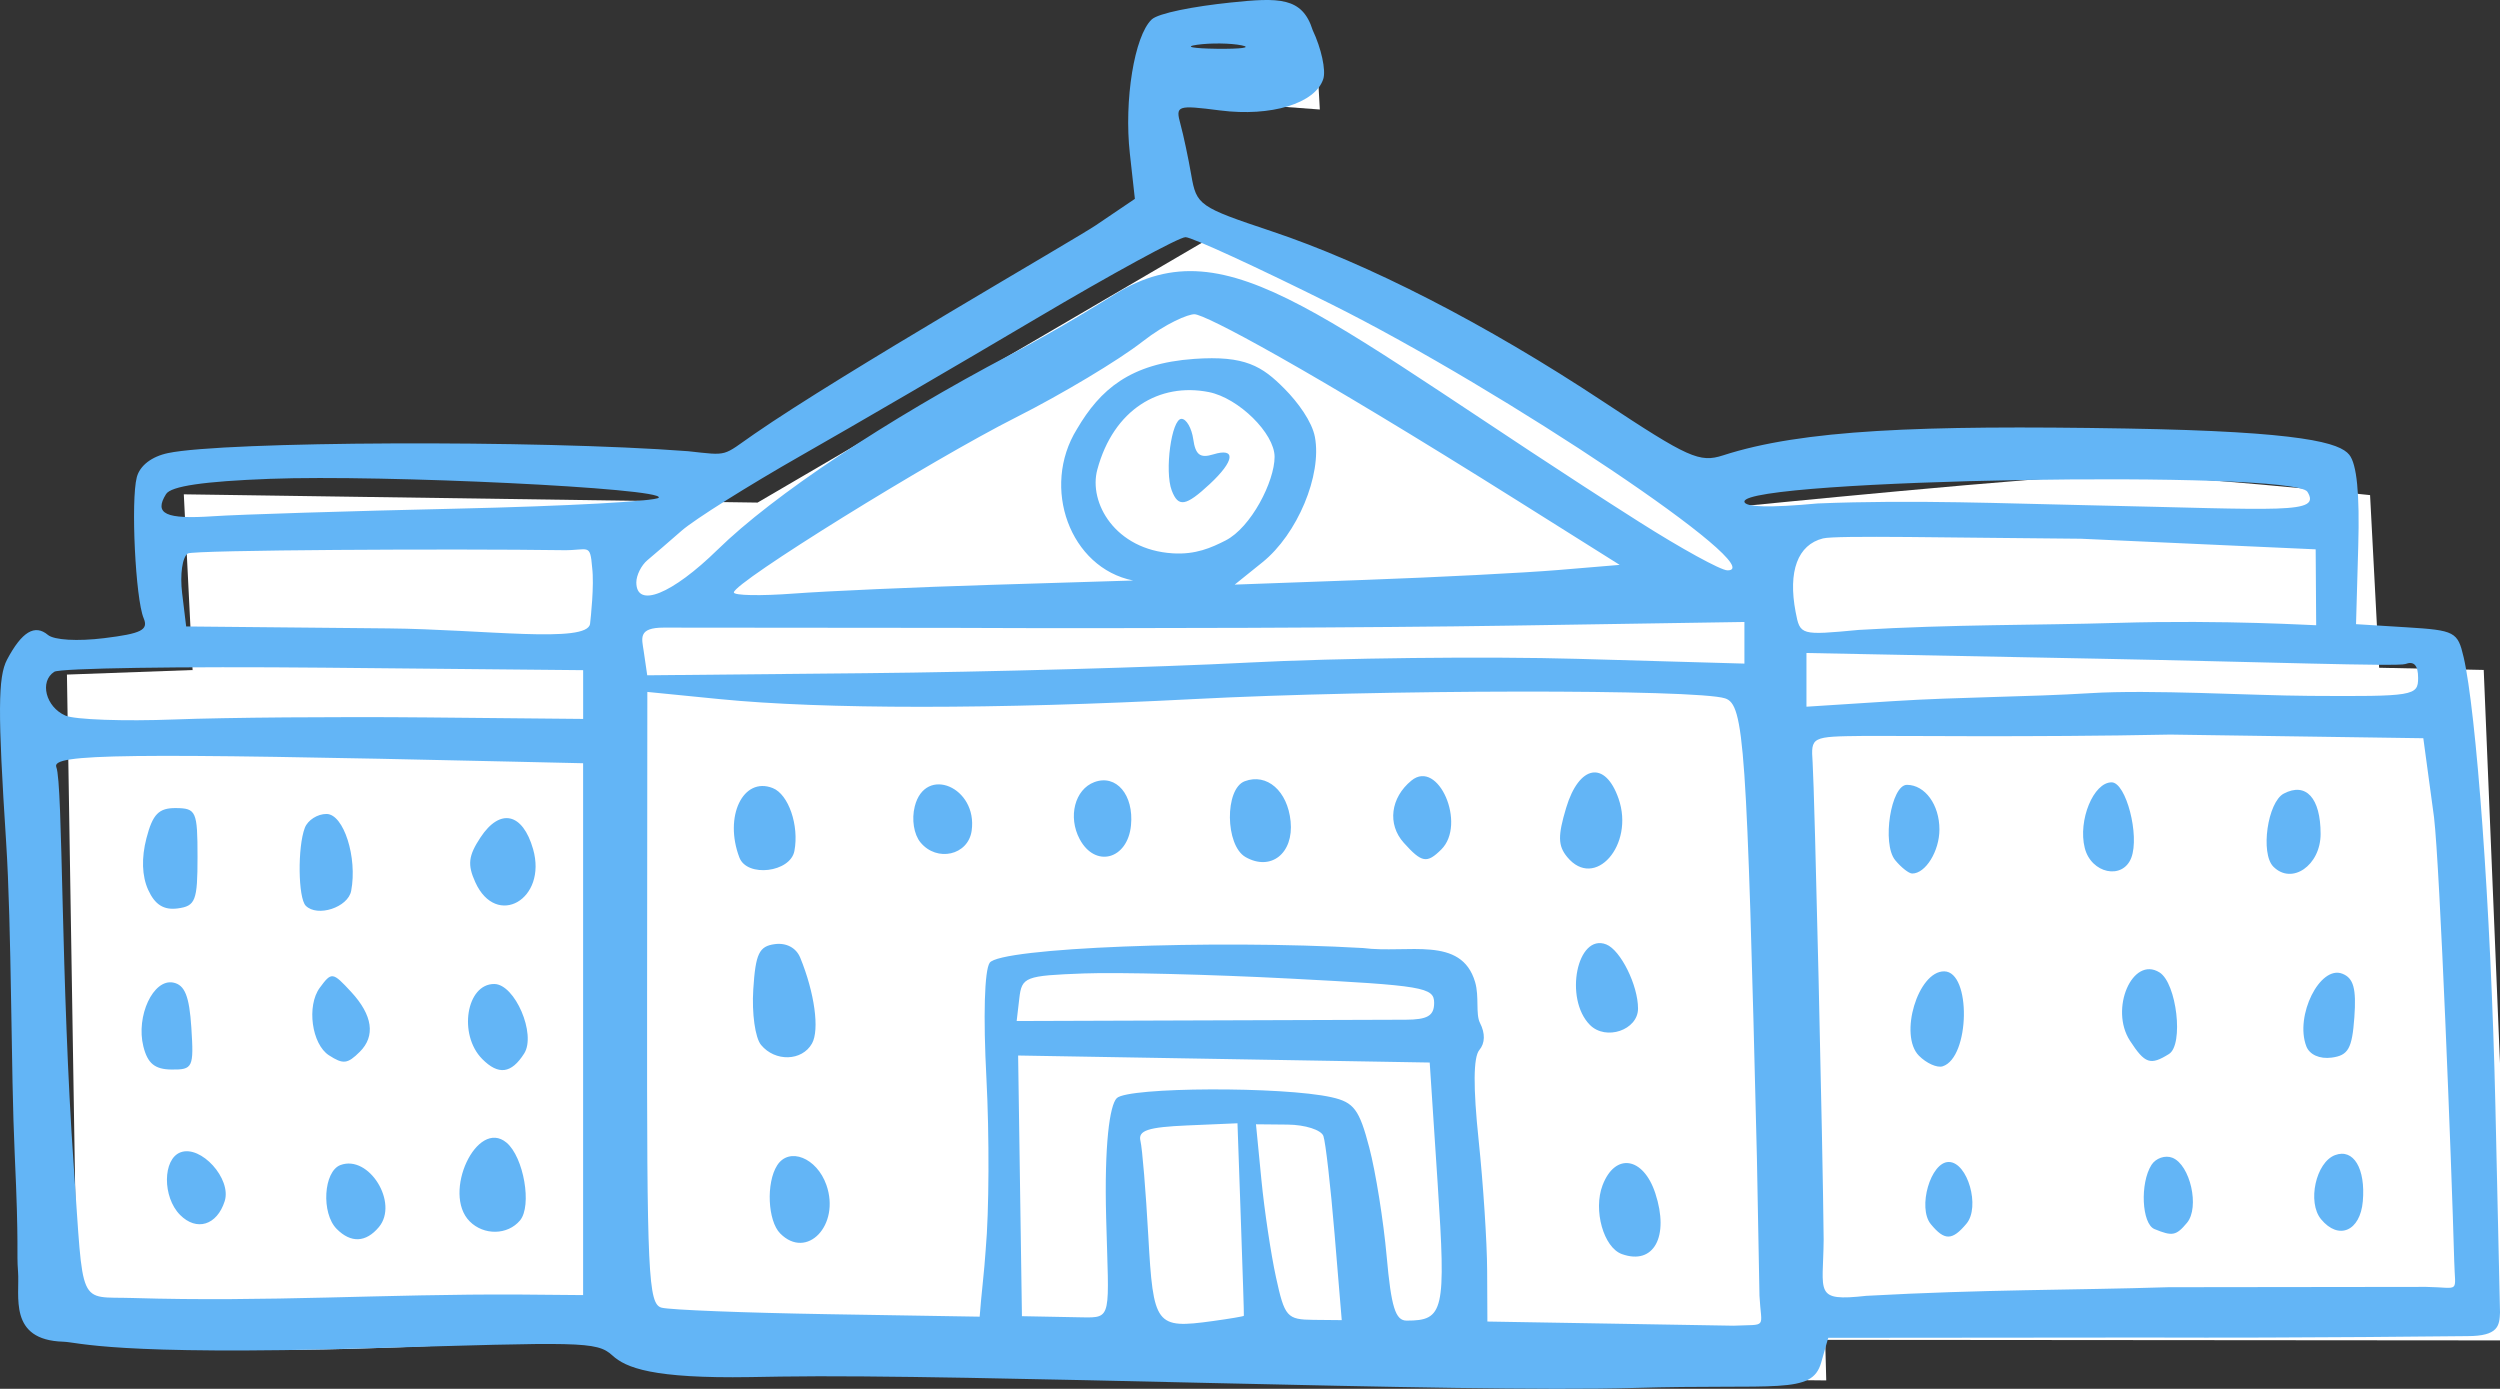 <?xml version="1.0" ?><svg xmlns="http://www.w3.org/2000/svg" width="300.169mm" height="166.752mm" viewBox="0 0 300.169 166.752">
    <rect x="0" y="0" width="300.169" height="166.752" fill="#333333" stroke="none"/>
    <path d="m 9987.648,7199.797 -54.371,2.967 -1.395,19.096 57.227,4.285 z m -49.41,85.23 -203.879,119.215 -259.961,-3.744 3.979,79.611 -56.932,2.061 4.705,293.643 c 3.111,24.01 244.373,5.731 244.373,5.731 l 24.293,14.906 523.745,5.529 -0.471,-18.385 310.937,0.254 -12.572,-303.781 -47.389,-0.99 -4.105,-78.225 c 0,0 -89.336,-9.405 -117.482,-9.15 -28.147,0.254 -170.202,14.488 -170.202,14.488 l -49.988,-29.906 z" transform="translate(4.176,-40.606) translate(-94.034,-600.652) matrix(0.265,0,0,0.265,-2398.788,-1260.522)" fill="#FFFFFF" paint-order="markers stroke fill"/>
    <path d="m 179.937,806.602 c -11.706,0.19 -14.923,-1.106 -16.557,-2.603 -1.891,-1.732 -3.884,-1.59 -29.112,-0.859 -30.96,0.897 -34.998,-0.732 -36.807,-0.786 -6.655,-0.199 -5.206,-5.494 -5.438,-8.444 -0.189,-2.409 0.133,-2.597 -0.398,-14.082 -0.467,-10.072 -0.351,-26.973 -1.036,-37.556 -1.003,-15.494 -0.98,-19.744 0.118,-21.818 1.773,-3.345 3.33,-4.286 4.904,-2.963 0.74,0.621 3.552,0.784 6.746,0.391 4.49,-0.552 5.346,-0.985 4.749,-2.399 -0.979,-2.321 -1.554,-14.136 -0.822,-16.925 0.365,-1.394 1.778,-2.485 3.752,-2.9 6.743,-1.416 44.379,-1.6 62.427,-0.225 4.953,0.541 4.058,0.634 7.961,-2.067 10.563,-7.311 38.483,-23.35 41.042,-25.082 l 4.654,-3.149 -0.604,-5.453 c -0.708,-6.387 0.547,-14.106 2.615,-16.08 0.8,-0.764 5.065,-1.577 9.457,-2.036 5.845,-0.611 8.629,-0.674 9.881,3.31 1.033,2.176 1.607,4.811 1.275,5.854 -0.937,2.943 -6.268,4.573 -12.391,3.789 -5.188,-0.664 -5.375,-0.598 -4.753,1.673 0.356,1.3 0.938,4.044 1.293,6.096 0.625,3.611 0.936,3.828 9.617,6.728 11.614,3.88 25.755,11.142 39.856,20.468 10.219,6.759 11.56,7.361 14.369,6.451 9.521,-3.083 23.633,-3.647 48.443,-3.225 21.413,0.365 25.606,1.75 26.745,3.143 0.915,1.119 1.264,4.667 1.084,11 l -0.266,9.348 6.085,0.378 c 5.786,0.359 6.122,0.535 6.833,3.578 1.486,6.357 3.277,29.809 3.818,54.025 l 0.551,24.66 c -0.064,1.584 -0.177,2.846 -3.925,2.843 -1.604,-10e-4 -18.303,0.24 -38.879,0.169 l -37.855,0.035 -0.844,2.962 c -1.116,3.916 -5.225,2.542 -22.628,3.061 -20.146,0.601 -80.343,-1.725 -102.291,-1.369 z m -27.782,-9.912 7.716,0.068 v -31.929 -31.93 l -8.781,-0.199 c -46.331,-1.051 -55.1,-0.945 -54.472,0.656 0.809,2.063 0.532,25.79 2.102,48.035 1.21,17.14 0.404,15.51 7.064,15.715 16.23,0.498 30.252,-0.498 46.37,-0.415 z m -21.872,-7.878 c -1.877,-1.895 -1.58,-6.909 0.454,-7.67 3.418,-1.279 7.032,4.559 4.612,7.45 -1.56,1.864 -3.36,1.942 -5.066,0.22 z m -18.808,-1.686 c -2.125,-2.145 -2.09,-6.706 0.057,-7.51 2.451,-0.917 6.158,3.18 5.304,5.863 -0.923,2.898 -3.376,3.652 -5.362,1.647 z m 34.773,0.775 c -3.349,-3.381 0.888,-12.419 4.429,-9.447 2.067,1.735 3.081,7.589 1.618,9.338 -1.483,1.772 -4.348,1.824 -6.047,0.109 z m -39.176,-20.997 c -0.913,-3.648 1.19,-8.148 3.586,-7.67 1.39,0.277 1.932,1.627 2.175,5.418 0.307,4.78 0.181,5.048 -2.374,5.023 -2.012,-0.019 -2.874,-0.725 -3.387,-2.772 z m 40.684,1.505 c -2.897,-2.924 -1.907,-9.037 1.458,-9.004 2.472,0.024 5.049,6.031 3.579,8.346 -1.538,2.424 -3.089,2.626 -5.037,0.659 z m -18.399,-0.441 c -2.072,-1.338 -2.7,-5.947 -1.105,-8.11 1.423,-1.93 1.54,-1.915 3.773,0.503 2.578,2.791 2.936,5.3 1.027,7.19 -1.476,1.462 -1.986,1.52 -3.694,0.417 z m -21.709,-19.869 c -0.749,-1.652 -0.822,-3.831 -0.208,-6.195 0.753,-2.898 1.48,-3.641 3.54,-3.622 2.434,0.023 2.593,0.385 2.593,5.879 0,5.253 -0.244,5.886 -2.385,6.17 -1.672,0.221 -2.73,-0.446 -3.541,-2.232 z m 18.92,1.909 c -0.923,-0.932 -0.994,-7.061 -0.109,-9.361 0.355,-0.923 1.531,-1.669 2.613,-1.658 2.052,0.02 3.715,5.227 2.949,9.235 -0.379,1.986 -4.061,3.19 -5.453,1.784 z m 20.359,-2.821 c -0.959,-2.113 -0.837,-3.169 0.622,-5.381 2.348,-3.561 5.067,-2.959 6.314,1.399 1.727,6.037 -4.406,9.558 -6.936,3.982 z m 75.743,40.278 c -0.231,-8.76 0.422,-13.51 1.277,-14.356 1.355,-1.342 19.957,-1.418 25.795,-0.105 2.679,0.602 3.323,1.462 4.521,6.037 0.769,2.934 1.708,8.811 2.088,13.058 0.545,6.099 1.049,7.723 2.397,7.723 4.482,2.5e-4 4.735,-1.11 3.728,-16.422 l -0.957,-14.565 -24.709,-0.421 -24.709,-0.421 0.229,15.649 0.229,15.649 7.205,0.138 c 3.699,0.071 3.222,0.08 2.905,-11.964 z m 16.534,11.779 c 0.03,-0.069 -0.145,-5.298 -0.364,-11.62 l -0.401,-11.496 -6.022,0.258 c -4.72,0.203 -5.937,0.604 -5.628,1.859 0.217,0.88 0.64,6.01 0.941,11.4 0.603,10.8 0.883,11.172 7.713,10.234 2.049,-0.281 3.742,-0.567 3.762,-0.636 z m -30.993,-8.005 c 0.405,-4.459 0.443,-13.679 0.084,-20.488 -0.393,-7.478 -0.238,-12.98 0.393,-13.895 1.239,-1.799 26.745,-2.806 44.826,-1.769 5.385,0.695 11.799,-1.529 13.454,4.079 0.519,1.761 0.04,3.844 0.59,4.92 0.64,1.252 0.611,2.421 -0.082,3.249 -0.721,0.862 -0.748,4.472 -0.082,10.825 0.551,5.243 1.01,12.287 1.021,15.653 l 0.03,6.12 29.544,0.5 c 4.174,-0.191 3.333,0.44 3.124,-3.591 l -0.308,-16.554 c -1.208,-49.782 -1.529,-54.43 -3.817,-55.178 -3.438,-1.124 -41.594,-1.073 -63.776,0.085 -23.723,1.239 -44.519,1.239 -56.974,0.002 l -8.656,-0.86 -0.03,36.723 c -0.03,33.323 0.136,36.768 1.738,37.208 0.971,0.267 9.962,0.619 19.979,0.783 l 18.213,0.298 c 0.199,-2.703 0.558,-5.415 0.73,-8.108 z m 76.389,0.598 c -2.206,-0.789 -3.468,-5.276 -2.326,-8.269 1.502,-3.937 4.89,-3.422 6.332,0.963 1.712,5.204 -0.19,8.671 -4.006,7.306 z m -101.066,-2.481 c -1.502,-1.516 -1.706,-6.074 -0.366,-8.175 1.433,-2.247 4.766,-0.919 5.913,2.357 1.686,4.811 -2.351,9.045 -5.547,5.818 z m -2.304,-22.641 c -0.703,-0.854 -1.112,-3.788 -0.929,-6.661 0.275,-4.298 0.696,-5.184 2.587,-5.436 1.39,-0.185 2.564,0.441 3.05,1.626 1.726,4.207 2.336,8.663 1.412,10.305 -1.198,2.13 -4.431,2.218 -6.12,0.166 z m 99.522,-2.398 c -3.128,-3.158 -1.528,-11.038 1.963,-9.665 1.723,0.678 3.817,4.903 3.817,7.701 0,2.583 -3.865,3.896 -5.78,1.963 z m -102.115,-20.09 c -1.881,-4.919 0.431,-9.75 3.996,-8.348 1.9,0.748 3.189,4.487 2.606,7.558 -0.49,2.577 -5.681,3.197 -6.601,0.79 z m 60.77,-0.062 c -2.454,-1.397 -2.524,-8.198 -0.094,-9.107 2.665,-0.997 5.141,1.169 5.505,4.816 0.384,3.842 -2.367,6.024 -5.411,4.292 z m 38.62,-0.006 c -1.111,-1.349 -1.136,-2.537 -0.127,-5.901 1.556,-5.18 4.689,-5.729 6.296,-1.103 1.935,5.568 -2.866,11.017 -6.17,7.004 z m -77.653,-1.757 c -0.791,-0.961 -1.077,-2.759 -0.685,-4.315 1.258,-5 7.573,-2.3 6.832,2.92 -0.418,2.946 -4.17,3.797 -6.147,1.395 z m 19.117,-0.389 c -1.429,-2.683 -0.584,-5.969 1.759,-6.846 2.628,-0.983 4.76,1.531 4.402,5.193 -0.401,4.103 -4.3,5.148 -6.161,1.652 z m 38.905,0.426 c -1.982,-2.209 -1.587,-5.399 0.924,-7.458 3.228,-2.648 6.646,5.244 3.584,8.277 -1.727,1.71 -2.339,1.599 -4.508,-0.818 z m -8.304,46.941 c -0.476,-5.712 -1.078,-10.986 -1.337,-11.721 -0.26,-0.734 -2.187,-1.351 -4.284,-1.372 l -3.812,-0.037 0.65,6.658 c 0.357,3.662 1.147,8.938 1.756,11.725 1.037,4.753 1.315,5.068 4.499,5.099 l 3.393,0.033 z m 131.067,6.393 c 4.176,0.067 3.467,0.892 3.37,-3.108 -0.334,-12.036 -1.715,-47.173 -2.423,-53.27 l -1.288,-9.498 -30.38,-0.438 c -16.709,0.341 -33.253,0.123 -36.765,0.162 -6.369,0.07 -6.386,0.079 -6.179,3.184 0.238,3.58 1.226,46.347 1.324,57.278 -0.046,6.425 -1.25,7.469 5.122,6.764 14.176,-0.78 24.562,-0.667 36.275,-1.035 z m -59.474,-7.533 c -1.616,-1.962 -0.03,-7.487 2.162,-7.465 2.264,0.022 3.801,5.396 2.118,7.407 -1.715,2.05 -2.631,2.062 -4.28,0.058 z m 26.851,0.589 c -1.527,-0.631 -1.753,-5.511 -0.357,-7.702 0.517,-0.812 1.646,-1.199 2.508,-0.86 2.148,0.845 3.3,5.966 1.756,7.81 -1.304,1.559 -1.747,1.644 -3.907,0.752 z m 20,-1.185 c -1.673,-2.032 -0.621,-6.831 1.686,-7.694 2.213,-0.828 3.675,1.606 3.332,5.546 -0.314,3.595 -2.911,4.707 -5.018,2.149 z m -48.279,-19.629 c -2.429,-2.452 -0.118,-10.159 3.037,-10.128 3.263,0.031 3.096,10.343 -0.184,11.401 -0.664,0.214 -1.947,-0.359 -2.852,-1.272 z m 25.342,-1.794 c -2.482,-3.812 0.302,-10.241 3.551,-8.202 2.063,1.295 2.917,8.677 1.132,9.79 -2.238,1.396 -2.883,1.177 -4.684,-1.588 z m 21.171,0.661 c -1.399,-3.658 1.64,-9.769 4.331,-8.71 1.342,0.528 1.687,1.782 1.438,5.225 -0.272,3.771 -0.73,4.583 -2.727,4.848 -1.44,0.191 -2.656,-0.354 -3.042,-1.362 z m -49.363,-22.345 c -1.622,-1.97 -0.506,-9.063 1.422,-9.045 2.169,0.021 3.89,2.392 3.89,5.359 0,2.605 -1.672,5.306 -3.276,5.29 -0.397,-0.004 -1.313,-0.726 -2.037,-1.604 z m 22.759,-1.471 c -0.828,-3.308 1.057,-7.894 3.237,-7.873 1.724,0.017 3.378,6.394 2.35,9.062 -1.036,2.689 -4.818,1.885 -5.587,-1.188 z m 22.644,2.247 c -1.572,-1.587 -0.689,-7.748 1.256,-8.77 2.664,-1.4 4.42,0.524 4.42,4.844 0,3.779 -3.455,6.169 -5.676,3.926 z m -104.218,18.383 c 2.669,-0.009 3.459,-0.473 3.459,-2.028 0,-1.865 -1.291,-2.082 -17.296,-2.913 -9.512,-0.494 -20.648,-0.771 -24.746,-0.617 -7.09,0.267 -7.466,0.412 -7.767,2.997 l -0.317,2.716 21.604,-0.072 c 8.354,-0.029 16.709,-0.055 25.063,-0.084 z m -117.711,-36.299 18.993,0.182 v -2.927 l -9e-4,-2.927 -31.131,-0.299 c -17.122,-0.164 -31.687,0.057 -32.366,0.492 -1.805,1.155 -1.032,4.221 1.326,5.257 1.121,0.492 7.022,0.703 13.113,0.468 6.091,-0.235 19.621,-0.346 30.067,-0.245 z m 199.932,-2.91 c 7.318,-0.451 19.172,0.277 26.343,0.324 12.537,0.082 13.038,-6e-4 13.038,-2.157 0,-1.522 -0.496,-2.057 -1.544,-1.665 -0.849,0.318 -17.377,-0.261 -36.72,-0.639 l -35.176,-0.687 v 3.224 3.224 l 10.377,-0.667 c 8.024,-0.509 16.132,-0.492 23.682,-0.957 z m -101.113,-3.672 c 10.83,-0.56 28.671,-0.762 39.648,-0.448 l 19.957,0.569 -6e-4,-2.499 -6e-4,-2.499 -28.471,0.443 c -15.659,0.244 -45.493,0.363 -66.296,0.266 l -34.984,-0.032 c -3.125,-0.003 -2.631,1.291 -2.413,2.79 l 0.428,2.935 26.221,-0.253 c 14.422,-0.139 35.082,-0.711 45.912,-1.271 z m -78.995,-4.666 c 0.079,-0.669 0.512,-4.639 0.252,-6.722 -0.251,-3.018 -0.421,-2.065 -3.461,-2.108 -12.959,-0.186 -44.448,-0.029 -45.089,0.395 -0.657,0.435 -0.955,2.514 -0.682,4.767 l 0.484,3.996 24.301,0.233 c 11.339,0.109 23.911,1.855 24.195,-0.562 z m 183.301,-0.098 c 13.171,-0.391 23.948,0.317 23.948,0.28 0,-0.037 -0.015,-2.103 -0.03,-4.591 l -0.03,-4.523 -28.176,-1.272 c -15.497,-0.118 -29.436,-0.427 -30.976,-0.04 -3.039,0.763 -4.222,3.946 -3.287,8.844 0.532,2.786 0.586,2.801 7.569,2.144 11.177,-0.672 21.497,-0.556 30.983,-0.843 z m -167.97,-8.81 c 6.659,-6.521 20.209,-15.541 35.192,-23.429 5.902,-3.107 11.388,-6.549 12.501,-7.234 13.869,-8.533 25.015,3.251 62.917,27.329 5.039,3.201 9.818,5.827 10.619,5.834 5.426,0.052 -26.797,-21.594 -47.581,-31.964 -8.85,-4.416 -16.719,-8.034 -17.485,-8.042 -0.767,-0.007 -8.852,4.401 -17.968,9.797 -9.116,5.396 -21.784,12.778 -28.153,16.405 -6.368,3.627 -12.835,7.693 -14.369,9.034 -1.534,1.342 -3.388,2.939 -4.12,3.549 -0.732,0.611 -1.33,1.81 -1.33,2.665 0,3.163 4.28,1.436 9.776,-3.945 z m 33.086,4.232 16.785,-0.515 c -7.566,-1.51 -11.098,-11.159 -6.746,-18.178 2.794,-4.757 6.37,-7.886 14.081,-8.429 6.117,-0.431 8.162,0.878 10.849,3.593 1.595,1.612 3.294,3.923 3.644,5.791 0.858,4.579 -2.109,11.663 -6.295,15.032 l -3.336,2.685 15.744,-0.57 c 8.659,-0.313 19.059,-0.846 23.111,-1.184 l 7.368,-0.615 -11.936,-7.503 c -26.124,-16.421 -37.813,-22.561 -39.113,-22.591 -0.749,-0.019 -3.418,1.076 -6.264,3.298 -2.845,2.222 -9.656,6.302 -15.136,9.067 -10.297,5.196 -33.911,19.846 -33.911,21.038 0,0.371 3.233,0.432 7.184,0.134 3.951,-0.297 14.738,-0.772 23.97,-1.055 z m 27.878,-5.316 c 3.075,-1.561 5.893,-7.102 5.893,-10.046 0,-2.815 -4.325,-7.072 -7.9,-7.777 -5.911,-1.166 -11.436,2.062 -13.387,9.316 -1.064,3.955 2.132,9.623 9.071,10.047 2.742,0.168 4.606,-0.668 6.323,-1.54 z m -6.455,-6.003 c -0.883,-2.31 -0.03,-8.616 1.173,-8.605 0.585,0.006 1.22,1.11 1.411,2.455 0.266,1.87 0.828,2.296 2.395,1.814 2.772,-0.853 2.582,0.774 -0.415,3.561 -2.878,2.676 -3.778,2.829 -4.563,0.775 z m -85.801,2.176 c 13.045,-0.294 23.938,-0.888 24.207,-1.32 0.708,-1.139 -33.072,-2.774 -46.692,-2.259 -7.947,0.3 -11.873,0.877 -12.466,1.832 -1.481,2.383 -0.06,3.047 5.688,2.657 3.05,-0.207 16.219,-0.617 29.264,-0.91 z m 196.07,-0.403 c 23.208,0.5 27.754,1.092 26.088,-1.619 -1.616,-2.63 -67.598,-1.528 -67.598,1.168 0,0.686 3.075,0.767 8.781,0.231 11.639,-0.47 22.704,0.017 32.729,0.221 z m -101.897,-55.228 c -1.309,-0.265 -3.704,-0.295 -5.322,-0.066 -1.618,0.229 -0.547,0.446 2.38,0.482 2.927,0.034 4.251,-0.151 2.942,-0.417 z" transform="translate(4.176,-40.606) translate(-94.034,-600.652)" fill="#63b5f6"/>
</svg>